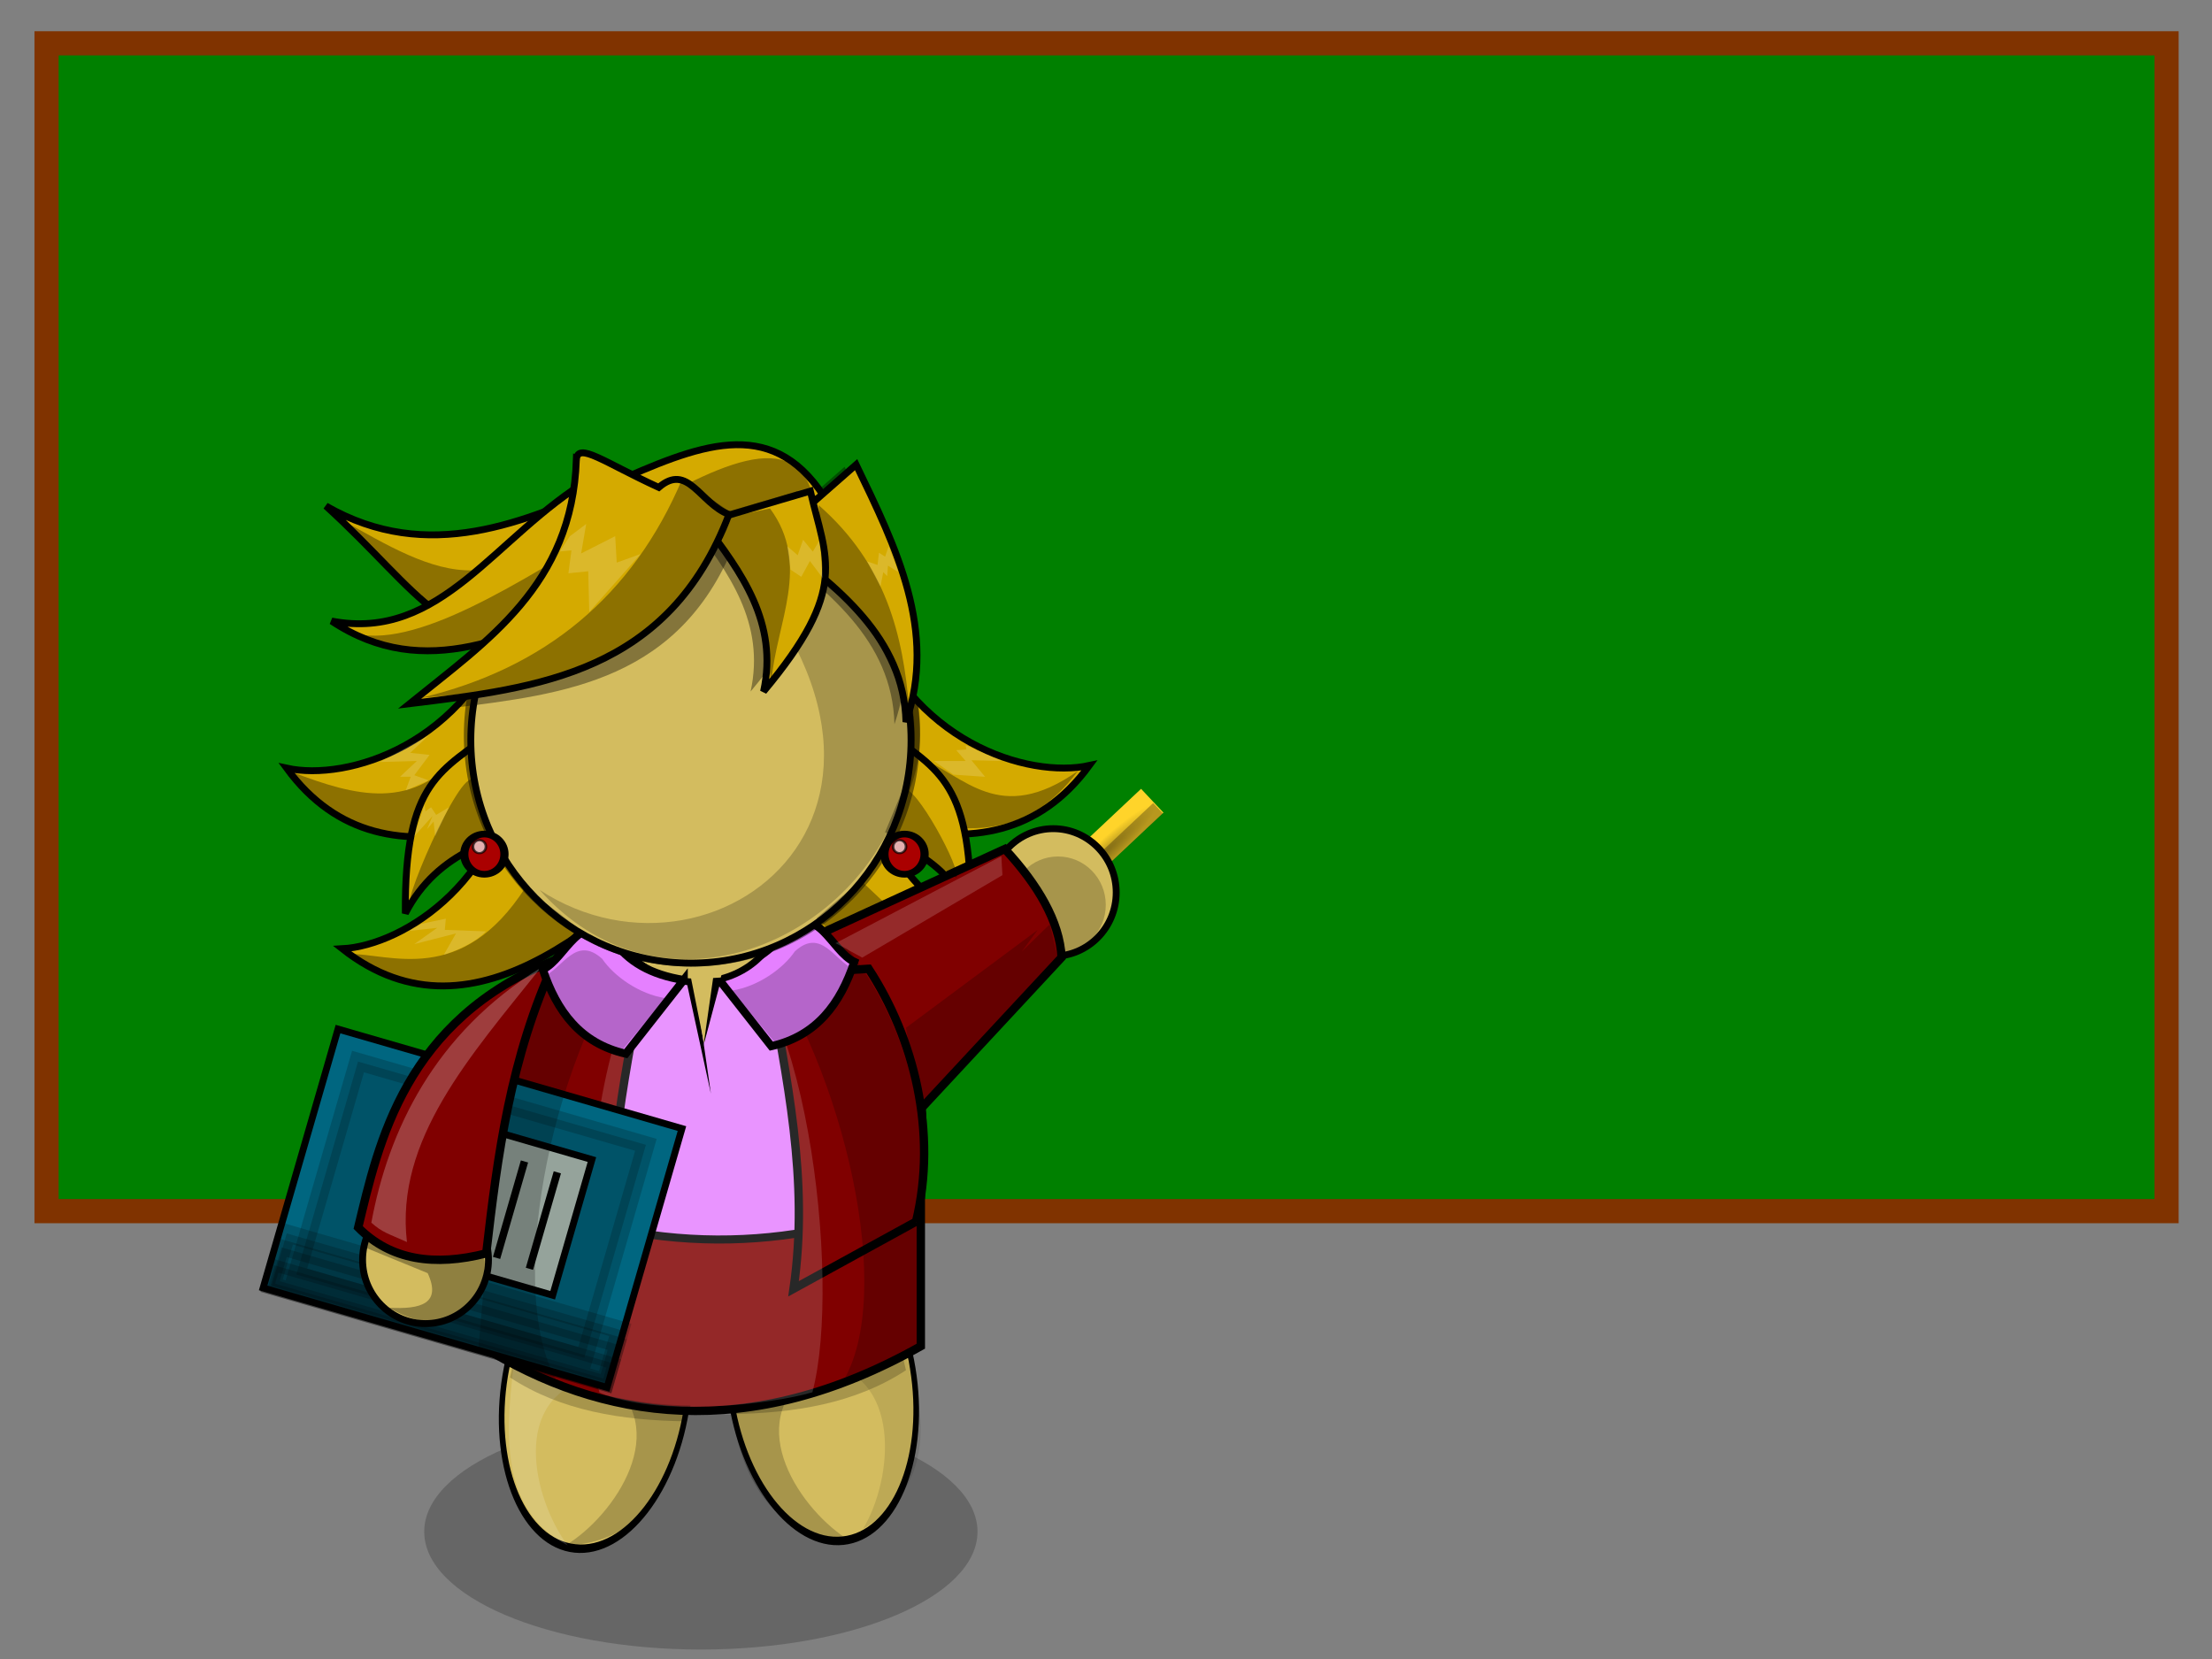 <?xml version="1.0" encoding="UTF-8" standalone="no"?>
<!-- Created with Inkscape (http://www.inkscape.org/) -->

<svg
   xmlns:dc="http://purl.org/dc/elements/1.1/"
   xmlns:cc="http://creativecommons.org/ns#"
   xmlns:rdf="http://www.w3.org/1999/02/22-rdf-syntax-ns#"
   xmlns:svg="http://www.w3.org/2000/svg"
   xmlns="http://www.w3.org/2000/svg"
   xmlns:xlink="http://www.w3.org/1999/xlink"
   xmlns:sodipodi="http://sodipodi.sourceforge.net/DTD/sodipodi-0.dtd"
   xmlns:inkscape="http://www.inkscape.org/namespaces/inkscape"
   width="640px"
   height="480px"
   id="svg4886"
   version="1.1"
   inkscape:version="0.47pre4 r22446"
   sodipodi:docname="profesora2_bn.svg">
  <rect width="100%" height="100%" fill="#808080" stroke="none"/>
  <defs
     id="defs4888">
    <inkscape:perspective
       sodipodi:type="inkscape:persp3d"
       inkscape:vp_x="0 : 240 : 1"
       inkscape:vp_y="0 : 1000 : 0"
       inkscape:vp_z="640 : 240 : 1"
       inkscape:persp3d-origin="320 : 160 : 1"
       id="perspective4894" />
    <inkscape:perspective
       id="perspective4904"
       inkscape:persp3d-origin="0.5 : 0.33333333 : 1"
       inkscape:vp_z="1 : 0.5 : 1"
       inkscape:vp_y="0 : 1000 : 0"
       inkscape:vp_x="0 : 0.5 : 1"
       sodipodi:type="inkscape:persp3d" />
    <inkscape:perspective
       id="perspective5913"
       inkscape:persp3d-origin="0.5 : 0.33333333 : 1"
       inkscape:vp_z="1 : 0.5 : 1"
       inkscape:vp_y="0 : 1000 : 0"
       inkscape:vp_x="0 : 0.5 : 1"
       sodipodi:type="inkscape:persp3d" />
    <radialGradient
       inkscape:collect="always"
       xlink:href="#linearGradient19768"
       id="radialGradient4603"
       gradientUnits="userSpaceOnUse"
       gradientTransform="matrix(1,0,0,6.111,0,-2349.51)"
       cx="-83.18"
       cy="459.687"
       fx="-83.18"
       fy="459.687"
       r="1.421" />
    <linearGradient
       inkscape:collect="always"
       id="linearGradient19768">
      <stop
         style="stop-color:#000000;stop-opacity:1;"
         offset="0"
         id="stop19770" />
      <stop
         style="stop-color:#000000;stop-opacity:0;"
         offset="1"
         id="stop19772" />
    </linearGradient>
  </defs>
  <sodipodi:namedview
     id="base"
     pagecolor="#ffffff"
     bordercolor="#666666"
     borderopacity="1.0"
     inkscape:pageopacity="0.0"
     inkscape:pageshadow="2"
     inkscape:zoom="0.38736264"
     inkscape:cx="287.12063"
     inkscape:cy="325.99316"
     inkscape:current-layer="layer1"
     inkscape:document-units="px"
     showgrid="false"
     inkscape:window-width="1022"
     inkscape:window-height="690"
     inkscape:window-x="0"
     inkscape:window-y="0"
     inkscape:window-maximized="0" />
  <g
     id="layer1"
     inkscape:label="Layer 1"
     inkscape:groupmode="layer">
    <g
       transform="matrix(2.331,0,0,2.331,8.321,-2753.421)"
       id="g4784">
      <rect
         ry="0"
         y="1186.594"
         x="2.208"
         height="144.955"
         width="263.143"
         id="rect10244-8"
         style="color:#000000;fill:#008000;fill-opacity:1;fill-rule:nonzero;stroke:#803300;stroke-width:3;stroke-linecap:butt;stroke-linejoin:miter;stroke-miterlimit:4;stroke-opacity:1;stroke-dasharray:none;stroke-dashoffset:0;marker:none;visibility:visible;display:inline;overflow:visible;enable-background:accumulate" />
      <g
         transform="matrix(0.685,0.729,-0.729,0.685,525.568,1032.847)"
         id="g19776">
        <g
           id="g19747">
          <rect
             y="450.894"
             x="-85.842"
             height="17.54"
             width="4.057"
             id="rect19721"
             style="color:#000000;fill:#ffd42a;fill-opacity:1;fill-rule:nonzero;stroke:none;stroke-width:1px;marker:none;visibility:visible;display:inline;overflow:visible;enable-background:accumulate" />
          <rect
             y="451.006"
             x="-84.6"
             height="17.362"
             width="2.841"
             id="rect19723"
             style="opacity:0.283;color:#000000;fill:url(#radialGradient4603);fill-opacity:1;fill-rule:nonzero;stroke:none;stroke-width:1px;marker:none;visibility:visible;display:inline;overflow:visible;enable-background:accumulate" />
          <rect
             y="451.006"
             x="-83.527"
             height="17.362"
             width="1.768"
             id="rect19723-9"
             style="opacity:0.283;color:#000000;fill:#000000;fill-opacity:1;fill-rule:nonzero;stroke:none;stroke-width:1px;marker:none;visibility:visible;display:inline;overflow:visible;enable-background:accumulate" />
        </g>
      </g>
      <g
         transform="translate(230.754,827.953)"
         id="g19626">
        <path
           transform="matrix(0.286,0,0,0.286,-184.845,362.104)"
           sodipodi:type="arc"
           style="color:#000000;fill:#d3bc5f;fill-opacity:1;fill-rule:nonzero;stroke:#000000;stroke-width:2.982px;stroke-linecap:butt;stroke-linejoin:miter;stroke-miterlimit:4;stroke-opacity:1;stroke-dasharray:none;stroke-dashoffset:0;marker:none;visibility:visible;display:inline;overflow:visible;enable-background:accumulate"
           id="path5403-8-9-1-0-74-3-3-8-6-5-8-1-7-78-5-8"
           sodipodi:cx="284.10715"
           sodipodi:cy="356.41592"
           sodipodi:rx="27.321428"
           sodipodi:ry="27.678572"
           d="m 311.429,356.416 c 0,15.286 -12.232,27.679 -27.321,27.679 -15.089,0 -27.321,-12.392 -27.321,-27.679 0,-15.286 12.232,-27.679 27.321,-27.679 15.089,0 27.321,12.392 27.321,27.679 z" />
        <path
           style="color:#000000;fill:#d4aa00;fill-opacity:1;fill-rule:nonzero;stroke:#000000;stroke-width:0.852px;stroke-linecap:butt;stroke-linejoin:miter;stroke-miterlimit:4;stroke-opacity:1;stroke-dasharray:none;stroke-dashoffset:0;marker:none;visibility:visible;display:inline;overflow:visible;enable-background:accumulate"
           d="m -153.637,452.991 c 13.518,13.13 30.97,30.831 47.624,17.704 -7.748,-0.422 -20.82,-8.791 -21.733,-25.705 l -25.891,8.001 z"
           id="path5557-5-3"
           sodipodi:nodetypes="cccc" />
        <path
           sodipodi:type="arc"
           style="color:#000000;fill:#666666;fill-opacity:1;fill-rule:nonzero;stroke:none;stroke-width:1;marker:none;visibility:visible;display:inline;overflow:visible;enable-background:accumulate"
           id="path7464-9-6-5-3"
           sodipodi:cx="-15.258327"
           sodipodi:cy="476.38022"
           sodipodi:rx="47.624474"
           sodipodi:ry="17.107821"
           d="m 32.366,476.38 c 0,9.448 -21.322,17.108 -47.624,17.108 -26.302,0 -47.624,-7.659 -47.624,-17.108 0,-9.448 21.322,-17.108 47.624,-17.108 26.302,0 47.624,7.659 47.624,17.108 z"
           transform="matrix(0.721,0,0,0.855,-136.33,136.078)" />
        <path
           sodipodi:type="arc"
           style="color:#000000;fill:#d3bc5f;fill-opacity:1;fill-rule:nonzero;stroke:#000000;stroke-width:0.47px;stroke-linecap:butt;stroke-linejoin:miter;stroke-miterlimit:4;stroke-opacity:1;stroke-dasharray:none;stroke-dashoffset:0;marker:none;visibility:visible;display:inline;overflow:visible;enable-background:accumulate"
           id="path6017-7-5-3-8-1"
           sodipodi:cx="266.68027"
           sodipodi:cy="450.3295"
           sodipodi:rx="7.8286824"
           sodipodi:ry="8.6494312"
           d="m 274.509,450.329 c 0,4.777 -3.505,8.649 -7.829,8.649 -4.324,0 -7.829,-3.872 -7.829,-8.649 0,-4.777 3.505,-8.649 7.829,-8.649 4.324,0 7.829,3.872 7.829,8.649 z"
           transform="matrix(-1.454,0.151,0.297,2.225,121.735,-516.994)" />
        <path
           sodipodi:type="arc"
           style="color:#000000;fill:#d3bc5f;fill-opacity:1;fill-rule:nonzero;stroke:#000000;stroke-width:0.47px;stroke-linecap:butt;stroke-linejoin:miter;stroke-miterlimit:4;stroke-opacity:1;stroke-dasharray:none;stroke-dashoffset:0;marker:none;visibility:visible;display:inline;overflow:visible;enable-background:accumulate"
           id="path6017-6-6-3-9"
           sodipodi:cx="266.68027"
           sodipodi:cy="450.3295"
           sodipodi:rx="7.8286824"
           sodipodi:ry="8.6494312"
           d="m 274.509,450.329 c 0,4.777 -3.505,8.649 -7.829,8.649 -4.324,0 -7.829,-3.872 -7.829,-8.649 0,-4.777 3.505,-8.649 7.829,-8.649 4.324,0 7.829,3.872 7.829,8.649 z"
           transform="matrix(1.454,0.151,-0.297,2.225,-414.391,-516.032)" />
        <path
           transform="translate(-431.251,136.508)"
           sodipodi:type="arc"
           style="color:#000000;fill:#e580ff;fill-opacity:1;fill-rule:nonzero;stroke:#000000;stroke-width:1px;stroke-linecap:butt;stroke-linejoin:miter;stroke-miterlimit:4;stroke-opacity:1;stroke-dasharray:none;stroke-dashoffset:0;marker:none;visibility:visible;display:inline;overflow:visible;enable-background:accumulate"
           id="path5403-1-1-6-8-1"
           sodipodi:cx="284.10715"
           sodipodi:cy="356.41592"
           sodipodi:rx="27.321428"
           sodipodi:ry="27.678572"
           d="m 311.429,356.416 c 0,15.286 -12.232,27.679 -27.321,27.679 -15.089,0 -27.321,-12.392 -27.321,-27.679 0,-15.286 12.232,-27.679 27.321,-27.679 15.089,0 27.321,12.392 27.321,27.679 z" />
        <path
           style="opacity:0.103;color:#000000;fill:#000000;fill-opacity:1;fill-rule:nonzero;stroke:none;stroke-width:1px;marker:none;visibility:visible;display:inline;overflow:visible;enable-background:accumulate"
           d="m -127.195,543.018 c 3.67,-6.06 5.128,-19.392 -5.57,-20.706 l 9.823,-3.211 c 3.564,7.726 5.453,18.362 -4.252,23.916 z"
           id="path6197-8-2-6-0-0"
           sodipodi:nodetypes="cccc" />
        <path
           style="opacity:0.21;color:#000000;fill:#000000;fill-opacity:1;fill-rule:nonzero;stroke:none;stroke-width:1px;marker:none;visibility:visible;display:inline;overflow:visible;enable-background:accumulate"
           d="m -128.785,544.534 c -6.089,-3.622 -13.645,-14.703 -4.821,-20.893 l -10.179,1.786 c 0.487,8.494 3.823,18.77 15,19.107 z"
           id="path6197-1-9-3-4-0"
           sodipodi:nodetypes="cccc" />
        <path
           style="opacity:0.21;color:#000000;fill:#000000;fill-opacity:1;fill-rule:nonzero;stroke:none;stroke-width:1px;marker:none;visibility:visible;display:inline;overflow:visible;enable-background:accumulate"
           d="m -164.15,545.093 c 6.089,-3.622 13.645,-14.703 4.821,-20.893 l 10.179,1.786 c -0.487,8.494 -3.823,18.77 -15,19.107 z"
           id="path6197-17-7-9-5"
           sodipodi:nodetypes="cccc" />
        <path
           style="opacity:0.145;color:#000000;fill:#ffffff;fill-opacity:1;fill-rule:nonzero;stroke:none;stroke-width:1px;marker:none;visibility:visible;display:inline;overflow:visible;enable-background:accumulate"
           d="m -163.863,545.083 c -4.248,-5.67 -7.338,-18.467 3.179,-20.826 l -9.764,-2.555 c -0.871,7.765 -2.535,18.655 6.585,23.382 z"
           id="path6197-8-5-3-6-3-5"
           sodipodi:nodetypes="cccc" />
        <path
           style="opacity:0.21;color:#000000;fill:#000000;fill-opacity:1;fill-rule:nonzero;stroke:none;stroke-width:1px;marker:none;visibility:visible;display:inline;overflow:visible;enable-background:accumulate"
           d="m -122.23,521.825 c -7.578,3.143 -14.951,4.95 -22.054,5 l 0.625,1.964 c 7.965,-0.108 15.479,-1.311 21.786,-5.446 l -0.357,-1.518 z"
           id="path6139-9-4-9-2-8"
           sodipodi:nodetypes="ccccc" />
        <path
           style="color:#000000;fill:#800000;fill-opacity:1;fill-rule:nonzero;stroke:#000000;stroke-width:1.039px;stroke-linecap:butt;stroke-linejoin:miter;stroke-miterlimit:4;stroke-opacity:1;stroke-dasharray:none;stroke-dashoffset:0;marker:none;visibility:visible;display:inline;overflow:visible;enable-background:accumulate"
           d="m -174.521,494.007 c 19.189,8.426 37.206,7.221 54.492,0 l 0,26.353 c -21.48,12.104 -39.616,9.221 -54.492,0 l 0,-26.353 z"
           id="rect5545-7-1-4-9"
           sodipodi:nodetypes="ccccc" />
        <path
           style="color:#000000;fill:#e580ff;fill-opacity:1;fill-rule:nonzero;stroke:none;stroke-width:1px;marker:none;visibility:visible;display:inline;overflow:visible;enable-background:accumulate"
           d="m -171.595,493.902 -0.64,6.648 c 15.38,6.949 31.666,9.885 51.765,1.192 -0.331,-2.337 -0.825,-7.379 -1.156,-9.466 l -49.968,1.626 z"
           id="path3059-1-4"
           sodipodi:nodetypes="ccccc" />
        <path
           style="fill:none;stroke:#000000;stroke-width:1px;stroke-linecap:butt;stroke-linejoin:miter;stroke-opacity:1"
           d="m -173.053,500.936 c 19.517,8.486 36.823,7.575 52.859,1.265"
           id="path10909"
           sodipodi:nodetypes="cc" />
        <path
           style="color:#000000;fill:#d4aa00;fill-opacity:1;fill-rule:nonzero;stroke:#000000;stroke-width:0.852px;stroke-linecap:butt;stroke-linejoin:miter;stroke-miterlimit:4;stroke-opacity:1;stroke-dasharray:none;stroke-dashoffset:0;marker:none;visibility:visible;display:inline;overflow:visible;enable-background:accumulate"
           d="m -149.732,443.956 c 16.537,9.037 38.087,21.426 50.624,4.323 -7.579,1.665 -22.413,-2.903 -27.816,-18.957 l -22.808,14.633 z"
           id="path5557-4-7-9"
           sodipodi:nodetypes="cccc" />
        <path
           style="opacity:0.339;color:#000000;fill:#000000;fill-opacity:1;fill-rule:nonzero;stroke:none;stroke-width:1px;marker:none;visibility:visible;display:inline;overflow:visible;enable-background:accumulate"
           d="m -100.536,448.969 c -9.797,6.848 -13.993,0.627 -19.821,-1.786 l -2.5,7.5 c 7.951,2.012 15.776,3.05 22.321,-5.714 z"
           id="path19232"
           sodipodi:nodetypes="cccc" />
        <path
           style="color:#000000;fill:#d4aa00;fill-opacity:1;fill-rule:nonzero;stroke:#000000;stroke-width:0.852px;stroke-linecap:butt;stroke-linejoin:miter;stroke-miterlimit:4;stroke-opacity:1;stroke-dasharray:none;stroke-dashoffset:0;marker:none;visibility:visible;display:inline;overflow:visible;enable-background:accumulate"
           d="m -132.926,454.875 7.739,-11.455 c 6.887,5.304 11.452,6.217 11.343,22.888 -3.984,-7.735 -11.48,-9.671 -19.083,-11.433 z"
           id="path5378-7-4-3"
           sodipodi:nodetypes="cccc" />
        <path
           transform="matrix(0.217,0,0,0.217,-164.651,388.238)"
           sodipodi:type="arc"
           style="opacity:0.21;color:#000000;fill:#000000;fill-opacity:1;fill-rule:nonzero;stroke:none;stroke-width:4.608px;marker:none;visibility:visible;display:inline;overflow:visible;enable-background:accumulate"
           id="path5403-8-9-1-0-74-3-3-8-6-5-8-1-7-78-5-8-0"
           sodipodi:cx="284.10715"
           sodipodi:cy="356.41592"
           sodipodi:rx="27.321428"
           sodipodi:ry="27.678572"
           d="m 311.429,356.416 c 0,15.286 -12.232,27.679 -27.321,27.679 -15.089,0 -27.321,-12.392 -27.321,-27.679 0,-15.286 12.232,-27.679 27.321,-27.679 15.089,0 27.321,12.392 27.321,27.679 z" />
        <path
           style="color:#000000;fill:#800000;fill-opacity:1;fill-rule:nonzero;stroke:#000000;stroke-width:1.039px;stroke-linecap:butt;stroke-linejoin:miter;stroke-miterlimit:4;stroke-opacity:1;stroke-dasharray:none;stroke-dashoffset:0;marker:none;visibility:visible;display:inline;overflow:visible;enable-background:accumulate"
           d="m -121.976,492.99 19.42,-20.887 c -0.242,-4.462 -2.923,-8.997 -7.046,-13.458 l -24.749,11.364"
           id="path10198"
           sodipodi:nodetypes="cccc" />
        <path
           style="color:#000000;fill:#800000;fill-opacity:1;fill-rule:nonzero;stroke:#000000;stroke-width:1.039px;stroke-linecap:butt;stroke-linejoin:miter;stroke-miterlimit:4;stroke-opacity:1;stroke-dasharray:none;stroke-dashoffset:0;marker:none;visibility:visible;display:inline;overflow:visible;enable-background:accumulate"
           d="m -120.623,504.898 -15.203,8.337 c 1.974,-13.571 -0.9,-26.172 -3.106,-38.907 l 12.424,-0.817 c 5.629,8.602 8.571,20.302 5.885,31.387 z"
           id="path9147-3"
           sodipodi:nodetypes="ccccc" />
        <path
           style="opacity:0.21;fill:#000000;stroke:none"
           d="m -140.337,470.962 c 10.777,15.141 17.281,42.998 10.57,53.905 l 10.046,-4.97 -0.679,-13.196 c 1.88,-9.284 0.42,-24.377 -8.75,-35.714 l -5.231,-2.409 -5.956,2.385 z"
           id="path5951-4-9-9-3-6"
           sodipodi:nodetypes="ccccccc" />
        <path
           style="color:#000000;fill:#800000;fill-opacity:1;fill-rule:nonzero;stroke:#000000;stroke-width:1.039px;stroke-linecap:butt;stroke-linejoin:miter;stroke-miterlimit:4;stroke-opacity:1;stroke-dasharray:none;stroke-dashoffset:0;marker:none;visibility:visible;display:inline;overflow:visible;enable-background:accumulate"
           d="m -172.996,505.797 15.203,8.337 c -1.974,-13.571 0.9,-26.172 3.106,-38.907 l -12.424,-0.817 c -2.932,10.462 -7.06,20.925 -5.885,31.387 z"
           id="path9147"
           sodipodi:nodetypes="ccccc" />
        <path
           style="opacity:0.159;color:#000000;fill:#ffffff;fill-opacity:1;fill-rule:nonzero;stroke:none;stroke-width:1px;marker:none;visibility:visible;display:inline;overflow:visible;enable-background:accumulate"
           d="m -133.491,526.079 c -4.722,1.426 -19.104,3.212 -26.421,0.039 -3.787,-13.21 -1.009,-60.155 13.798,-56.372 11.651,2.977 16.389,42.368 12.623,56.333 l 0,-2.1e-4 z"
           id="path5975-5-7-6-8"
           sodipodi:nodetypes="ccscc" />
        <g
           id="g26156"
           transform="matrix(-0.961,-0.278,-0.278,0.961,570.928,-266.497)">
          <rect
             y="929.79"
             x="480.878"
             height="33.432"
             width="44.424"
             id="rect25920"
             style="color:#000000;fill:#006680;fill-opacity:1;fill-rule:nonzero;stroke:#000000;stroke-width:0.852px;stroke-linecap:butt;stroke-linejoin:miter;stroke-miterlimit:4;stroke-opacity:1;stroke-dasharray:none;stroke-dashoffset:0;marker:none;visibility:visible;display:inline;overflow:visible;enable-background:accumulate" />
          <rect
             transform="matrix(0,1,-1,0,0,0)"
             y="-503.288"
             x="936.587"
             height="12.749"
             width="17.526"
             id="rect25956-0"
             style="color:#000000;fill:#b7c8be;fill-opacity:1;fill-rule:nonzero;stroke:#000000;stroke-width:0.852px;stroke-linecap:butt;stroke-linejoin:miter;stroke-miterlimit:4;stroke-opacity:1;stroke-dasharray:none;stroke-dashoffset:0;marker:none;visibility:visible;display:inline;overflow:visible;enable-background:accumulate" />
          <rect
             y="955.911"
             x="481.284"
             height="6.753"
             width="43.082"
             id="rect26009"
             style="opacity:0.185;color:#000000;fill:#000000;fill-opacity:1;fill-rule:nonzero;stroke:#000000;stroke-width:2.226;stroke-linecap:butt;stroke-linejoin:miter;stroke-miterlimit:4;stroke-opacity:1;stroke-dasharray:none;stroke-dashoffset:0;marker:none;visibility:visible;display:inline;overflow:visible;enable-background:accumulate" />
          <rect
             y="957.761"
             x="481.134"
             height="5.048"
             width="43.381"
             id="rect26009-8"
             style="opacity:0.193;color:#000000;fill:#000000;fill-opacity:1;fill-rule:nonzero;stroke:#000000;stroke-width:1.931;stroke-linecap:butt;stroke-linejoin:miter;stroke-miterlimit:4;stroke-opacity:1;stroke-dasharray:none;stroke-dashoffset:0;marker:none;visibility:visible;display:inline;overflow:visible;enable-background:accumulate" />
          <rect
             y="960.143"
             x="480.9"
             height="2.893"
             width="43.85"
             id="rect26009-0"
             style="opacity:0.197;color:#000000;fill:#000000;fill-opacity:1;fill-rule:nonzero;stroke:#000000;stroke-width:1.47;stroke-linecap:butt;stroke-linejoin:miter;stroke-miterlimit:4;stroke-opacity:1;stroke-dasharray:none;stroke-dashoffset:0;marker:none;visibility:visible;display:inline;overflow:visible;enable-background:accumulate" />
          <rect
             transform="translate(0,308.268)"
             y="631.461"
             x="494.181"
             height="11.607"
             width="0.082"
             id="rect26130"
             style="color:#000000;fill:#2ad4ff;fill-opacity:1;fill-rule:nonzero;stroke:#000000;stroke-width:0.852px;stroke-linecap:butt;stroke-linejoin:miter;stroke-miterlimit:4;stroke-opacity:1;stroke-dasharray:none;stroke-dashoffset:0;marker:none;visibility:visible;display:inline;overflow:visible;enable-background:accumulate" />
          <rect
             y="939.565"
             x="498.472"
             height="11.607"
             width="0.082"
             id="rect26130-3"
             style="color:#000000;fill:#2ad4ff;fill-opacity:1;fill-rule:nonzero;stroke:#000000;stroke-width:0.852px;stroke-linecap:butt;stroke-linejoin:miter;stroke-miterlimit:4;stroke-opacity:1;stroke-dasharray:none;stroke-dashoffset:0;marker:none;visibility:visible;display:inline;overflow:visible;enable-background:accumulate" />
          <rect
             y="932.971"
             x="484.614"
             height="27.51"
             width="37.184"
             id="rect26042"
             style="opacity:0.185;color:#000000;fill:#000000;fill-opacity:1;fill-rule:nonzero;stroke:#000000;stroke-width:2.158;stroke-linecap:butt;stroke-linejoin:miter;stroke-miterlimit:4;stroke-opacity:1;stroke-dasharray:none;stroke-dashoffset:0;marker:none;visibility:visible;display:inline;overflow:visible;enable-background:accumulate" />
        </g>
        <path
           style="opacity:0.21;color:#000000;fill:#000000;fill-opacity:1;fill-rule:nonzero;stroke:none;stroke-width:1px;marker:none;visibility:visible;display:inline;overflow:visible;enable-background:accumulate"
           d="m -170.668,522.718 c 7.578,3.143 14.951,4.95 22.054,5 l -0.625,1.964 c -7.965,-0.108 -15.479,-1.311 -21.786,-5.446 l 0.357,-1.518 z"
           id="path6139-0-8-50-3"
           sodipodi:nodetypes="ccccc" />
        <g
           id="g4037-4-8"
           transform="translate(-497.756,-432.077)">
          <g
             transform="translate(0,0.758)"
             id="g3084-6-3">
            <path
               transform="matrix(0.286,0,0,0.286,234.996,839.023)"
               sodipodi:type="arc"
               style="color:#000000;fill:#d3bc5f;fill-opacity:1;fill-rule:nonzero;stroke:#000000;stroke-width:2.982px;stroke-linecap:butt;stroke-linejoin:miter;stroke-miterlimit:4;stroke-opacity:1;stroke-dasharray:none;stroke-dashoffset:0;marker:none;visibility:visible;display:inline;overflow:visible;enable-background:accumulate"
               id="path5403-8-7-2-9-6"
               sodipodi:cx="284.10715"
               sodipodi:cy="356.41592"
               sodipodi:rx="27.321428"
               sodipodi:ry="27.678572"
               d="m 311.429,356.416 c 0,15.286 -12.232,27.679 -27.321,27.679 -15.089,0 -27.321,-12.392 -27.321,-27.679 0,-15.286 12.232,-27.679 27.321,-27.679 15.089,0 27.321,12.392 27.321,27.679 z" />
            <path
               style="color:#000000;fill:#800000;fill-opacity:1;fill-rule:nonzero;stroke:#000000;stroke-width:1.039px;stroke-linecap:butt;stroke-linejoin:miter;stroke-miterlimit:4;stroke-opacity:1;stroke-dasharray:none;stroke-dashoffset:0;marker:none;visibility:visible;display:inline;overflow:visible;enable-background:accumulate"
               d="m 332.356,903.731 c -18.707,7.428 -21.936,22.738 -24.464,33.214 4.046,4.074 9.467,4.851 15.893,3.214 1.404,-12.143 2.969,-24.286 8.571,-36.429 z"
               id="path5614-3-8-4-7"
               sodipodi:nodetypes="cccc" />
            <path
               style="opacity:0.24;color:#000000;fill:#ffffff;fill-opacity:1;fill-rule:nonzero;stroke:none;stroke-width:1px;marker:none;visibility:visible;display:inline;overflow:visible;enable-background:accumulate"
               d="m 330.551,904.707 c -8.817,11.043 -18.089,21.355 -16.607,34.044 -2.361,-1.068 -3.039,-1.174 -4.421,-2.404 2.108,-11.396 7.788,-23.485 21.028,-31.64 z"
               id="path6260-6-1-22-8"
               sodipodi:nodetypes="cccc" />
            <path
               style="opacity:0.322;color:#000000;fill:#000000;fill-opacity:1;fill-rule:nonzero;stroke:none;stroke-width:1px;marker:none;visibility:visible;display:inline;overflow:visible;enable-background:accumulate"
               d="m 308.817,939.454 7.702,3.157 c 1.744,3.791 -0.856,4.516 -4.798,4.293 5.602,3.283 8.764,1.413 11.364,-1.641 0.2,-2.095 1.31,-5.31 -0.505,-4.924 -4.714,1.919 -9.428,-0.71 -14.142,-2.273 l 0.379,1.389 z"
               id="path6893-1-9-6-7"
               sodipodi:nodetypes="ccccccc" />
          </g>
        </g>
        <g
           transform="matrix(-1,0,0,1,283.668,-421.628)"
           id="g11105-8">
          <path
             sodipodi:nodetypes="ccccc"
             transform="translate(0,308.268)"
             id="path11030-9"
             d="m 429.445,587.323 -7.193,9.155 c -5.641,-1.279 -8.567,-5.274 -10.299,-10.462 2.869,-1.336 4.601,-7.601 8.664,-3.76 1.823,2.809 4.825,4.438 8.828,5.068 z"
             style="color:#000000;fill:#e580ff;fill-opacity:1;fill-rule:nonzero;stroke:#000000;stroke-width:1px;stroke-linecap:butt;stroke-linejoin:miter;stroke-miterlimit:4;stroke-opacity:1;stroke-dasharray:none;stroke-dashoffset:0;marker:none;visibility:visible;display:inline;overflow:visible;enable-background:accumulate" />
          <path
             sodipodi:nodetypes="ccccc"
             id="path11030-0-9"
             d="m 427.144,897.844 -5.28,6.374 c -4.526,-0.982 -8.345,-5.111 -9.734,-9.095 2.302,-1.026 3.936,-5.1 7.197,-2.151 1.462,2.157 4.607,4.388 7.818,4.872 z"
             style="opacity:0.21;color:#000000;fill:#000000;fill-opacity:1;fill-rule:nonzero;stroke:none;stroke-width:0.785px;marker:none;visibility:visible;display:inline;overflow:visible;enable-background:accumulate" />
        </g>
        <path
           style="opacity:0.21;fill:#000000;stroke:none"
           d="m -155.497,470.54 c -10.777,15.141 -16.183,43.647 -9.472,54.554 l -9.968,-4.475 1.145,-13.205 c 1.779,-12.392 3.704,-24.722 8.75,-35.714 l 4.273,-2.801 5.273,1.641 z"
           id="path5951-5-5-9-5"
           sodipodi:nodetypes="ccccccc" />
        <path
           sodipodi:type="arc"
           style="color:#000000;fill:#d3bc5f;fill-opacity:1;fill-rule:nonzero;stroke:#000000;stroke-width:0.852px;stroke-linecap:butt;stroke-linejoin:miter;stroke-miterlimit:4;stroke-opacity:1;stroke-dasharray:none;stroke-dashoffset:0;marker:none;visibility:visible;display:inline;overflow:visible;enable-background:accumulate"
           id="path10956"
           sodipodi:cx="430.06519"
           sodipodi:cy="583.36188"
           sodipodi:rx="10.230014"
           sodipodi:ry="8.4961138"
           d="m 440.295,583.362 c 0,4.692 -4.58,8.496 -10.23,8.496 -5.65,0 -10.23,-3.804 -10.23,-8.496 0,-4.692 4.58,-8.496 10.23,-8.496 5.65,0 10.23,3.804 10.23,8.496 z"
           transform="translate(-577.976,-116.699)" />
        <path
           style="color:#000000;fill:#d3bc5f;fill-opacity:1;fill-rule:nonzero;stroke:none;stroke-width:0.852px;marker:none;visibility:visible;display:inline;overflow:visible;enable-background:accumulate"
           d="m -163.648,444.207 5.303,-13.132 -0.631,13.637 -4.672,-0.505 z"
           id="path4642-8-5" />
        <path
           style="opacity:0.322;color:#000000;fill:#000000;fill-opacity:1;fill-rule:nonzero;stroke:none;stroke-width:1px;marker:none;visibility:visible;display:inline;overflow:visible;enable-background:accumulate"
           d="m -148.47,416.045 c 37.724,34.619 4.446,61.94 -18.214,47.143 18.213,16.958 36.997,7.493 44.077,-9.095 9.729,-18.626 -11.021,-39.628 -25.862,-38.048 z"
           id="path4675-0-1"
           sodipodi:nodetypes="cccc" />
        <path
           style="opacity:0.137;color:#000000;fill:#ffffff;fill-opacity:1;fill-rule:nonzero;stroke:none;stroke-width:0.721px;marker:none;visibility:visible;display:inline;overflow:visible;enable-background:accumulate"
           d="m -172.923,462.664 -4.393,11.848 -1.368,-0.743 5.326,-12.877 0.435,1.772 z"
           id="path9696-5-3" />
        <path
           style="color:#000000;fill:#d4aa00;fill-opacity:1;fill-rule:nonzero;stroke:#000000;stroke-width:0.852px;stroke-linecap:butt;stroke-linejoin:miter;stroke-miterlimit:4;stroke-opacity:1;stroke-dasharray:none;stroke-dashoffset:0;marker:none;visibility:visible;display:inline;overflow:visible;enable-background:accumulate"
           d="m -144.221,453.321 c -13.518,13.13 -30.97,30.831 -47.624,17.704 7.748,-0.422 20.82,-8.791 21.733,-25.705 l 25.891,8.001 z"
           id="path5557-3"
           sodipodi:nodetypes="cccc" />
        <g
           id="g11105"
           transform="translate(-578.901,-420.69)">
          <path
             sodipodi:nodetypes="ccccc"
             transform="translate(0,308.268)"
             id="path11030"
             d="m 429.445,587.323 -7.193,9.155 c -5.641,-1.279 -8.567,-5.274 -10.299,-10.462 2.869,-1.336 4.601,-7.601 8.664,-3.76 1.823,2.809 4.825,4.438 8.828,5.068 z"
             style="color:#000000;fill:#e580ff;fill-opacity:1;fill-rule:nonzero;stroke:#000000;stroke-width:1px;stroke-linecap:butt;stroke-linejoin:miter;stroke-miterlimit:4;stroke-opacity:1;stroke-dasharray:none;stroke-dashoffset:0;marker:none;visibility:visible;display:inline;overflow:visible;enable-background:accumulate" />
          <path
             sodipodi:nodetypes="ccccc"
             id="path11030-0"
             d="m 427.144,897.844 -5.28,6.374 c -4.526,-0.982 -8.345,-5.111 -9.734,-9.095 2.302,-1.026 3.936,-5.1 7.197,-2.151 1.462,2.157 4.607,4.388 7.818,4.872 z"
             style="opacity:0.21;color:#000000;fill:#000000;fill-opacity:1;fill-rule:nonzero;stroke:none;stroke-width:0.785px;marker:none;visibility:visible;display:inline;overflow:visible;enable-background:accumulate" />
        </g>
        <g
           transform="matrix(0.25,-0.014,0.015,0.254,-200.476,441.046)"
           id="g9876">
          <path
             sodipodi:nodetypes="cccc"
             transform="translate(0,-160)"
             id="path10568"
             d="m 196.521,303.429 9.035,56.794 -4.84,-56.149 -4.195,-0.645 z"
             style="fill:#000000;stroke:none" />
          <path
             transform="translate(0,-160)"
             id="path10592"
             d="m 198.78,301.17 4.84,34.206 11.617,-35.819 -16.457,1.613 z"
             style="color:#000000;fill:#d3bc5f;fill-opacity:1;fill-rule:nonzero;stroke:none;stroke-width:3.407px;marker:none;visibility:visible;display:inline;overflow:visible;enable-background:accumulate" />
          <path
             sodipodi:nodetypes="cccc"
             id="path10568-8"
             d="m 214.279,143.882 -10.99,32.655 6.745,-32.622 4.245,-0.032 z"
             style="fill:#000000;stroke:none" />
        </g>
        <path
           style="color:#000000;fill:#d4aa00;fill-opacity:1;fill-rule:nonzero;stroke:#000000;stroke-width:0.852px;stroke-linecap:butt;stroke-linejoin:miter;stroke-miterlimit:4;stroke-opacity:1;stroke-dasharray:none;stroke-dashoffset:0;marker:none;visibility:visible;display:inline;overflow:visible;enable-background:accumulate"
           d="m -148.125,444.286 c -16.537,9.037 -38.087,21.426 -50.624,4.323 7.579,1.665 22.413,-2.903 27.816,-18.957 l 22.808,14.633 z"
           id="path5557-4-4"
           sodipodi:nodetypes="cccc" />
        <path
           style="opacity:0.339;color:#000000;fill:#000000;fill-opacity:1;fill-rule:nonzero;stroke:none;stroke-width:1px;marker:none;visibility:visible;display:inline;overflow:visible;enable-background:accumulate"
           d="m -176.696,446.112 c -6.174,8.132 -13.674,5.88 -21.25,3.036 7.267,9.928 15.677,8.195 24.107,6.25 l -2.857,-9.286 z"
           id="path19222"
           sodipodi:nodetypes="cccc" />
        <path
           style="color:#000000;fill:#d4aa00;fill-opacity:1;fill-rule:nonzero;stroke:#000000;stroke-width:0.852px;stroke-linecap:butt;stroke-linejoin:miter;stroke-miterlimit:4;stroke-opacity:1;stroke-dasharray:none;stroke-dashoffset:0;marker:none;visibility:visible;display:inline;overflow:visible;enable-background:accumulate"
           d="m -164.931,455.205 -7.739,-11.455 c -6.887,5.304 -11.452,6.217 -11.343,22.888 3.984,-7.735 11.48,-9.671 19.083,-11.433 z"
           id="path5378-7-6"
           sodipodi:nodetypes="cccc" />
        <path
           sodipodi:type="arc"
           style="opacity:0.451;color:#000000;fill:#000000;fill-opacity:1;fill-rule:nonzero;stroke:none;stroke-width:0.852px;marker:none;visibility:visible;display:inline;overflow:visible;enable-background:accumulate"
           id="path5403-5-2-3-2-8-5-6-9-3-4-6-6-0-1-4"
           sodipodi:cx="284.10715"
           sodipodi:cy="356.41592"
           sodipodi:rx="27.321428"
           sodipodi:ry="27.678572"
           d="m 311.429,356.416 c 0,15.286 -12.232,27.679 -27.321,27.679 -15.089,0 -27.321,-12.392 -27.321,-27.679 0,-15.286 12.232,-27.679 27.321,-27.679 15.089,0 27.321,12.392 27.321,27.679 z"
           transform="matrix(1.036,0,0,1.036,-442.78,75.318)" />
        <path
           style="opacity:0.339;color:#000000;fill:#000000;fill-opacity:1;fill-rule:nonzero;stroke:none;stroke-width:1px;marker:none;visibility:visible;display:inline;overflow:visible;enable-background:accumulate"
           d="m -175.357,450.755 c -0.686,-4.628 -8.962,14.286 -8.036,14.643 0.558,0.215 2.994,-3.669 5.35,-5.693 2.721,-2.337 5.364,-2.879 5.364,-2.879 l -2.679,-6.071 z"
           id="path19212"
           sodipodi:nodetypes="csscc" />
        <path
           sodipodi:type="arc"
           style="color:#000000;fill:#d3bc5f;fill-opacity:1;fill-rule:nonzero;stroke:#000000;stroke-width:0.852px;stroke-linecap:butt;stroke-linejoin:miter;stroke-miterlimit:4;stroke-opacity:1;stroke-dasharray:none;stroke-dashoffset:0;marker:none;visibility:visible;display:inline;overflow:visible;enable-background:accumulate"
           id="path5403-5-2-3-2-8-5-6-9-3-4-6-6-0-1"
           sodipodi:cx="284.10715"
           sodipodi:cy="356.41592"
           sodipodi:rx="27.321428"
           sodipodi:ry="27.678572"
           d="m 311.429,356.416 c 0,15.286 -12.232,27.679 -27.321,27.679 -15.089,0 -27.321,-12.392 -27.321,-27.679 0,-15.286 12.232,-27.679 27.321,-27.679 15.089,0 27.321,12.392 27.321,27.679 z"
           transform="translate(-432.671,88.714)" />
        <path
           style="opacity:0.21;color:#000000;fill:#000000;fill-opacity:1;fill-rule:nonzero;stroke:none;stroke-width:0.852px;marker:none;visibility:visible;display:inline;overflow:visible;enable-background:accumulate"
           d="m -149.134,416.582 c 37.724,34.619 4.446,61.94 -18.214,47.143 14.403,16.16 36.997,7.493 44.077,-9.094 9.729,-18.626 -11.021,-39.628 -25.862,-38.048 z"
           id="path4675-4-4-9-6-6-0-8-7-1-1-9-2"
           sodipodi:nodetypes="cccc" />
        <path
           style="opacity:0.339;color:#000000;fill:#000000;fill-opacity:1;fill-rule:nonzero;stroke:none;stroke-width:1px;marker:none;visibility:visible;display:inline;overflow:visible;enable-background:accumulate"
           d="m -122.232,451.201 c 1.49,-0.737 7.337,10.155 6.607,10.982 l -8.839,-5.625 2.232,-5.357 z"
           id="path19242"
           sodipodi:nodetypes="cccc" />
        <path
           style="opacity:0.167;color:#000000;fill:#ffffff;fill-opacity:1;fill-rule:nonzero;stroke:none;stroke-width:1px;marker:none;visibility:visible;display:inline;overflow:visible;enable-background:accumulate"
           d="m -109.897,461.891 -17.403,10.236 -3.306,-1.792 20.572,-10.789 0.137,2.345 z"
           id="path10221"
           sodipodi:nodetypes="ccccc" />
        <path
           style="opacity:0.378;color:#000000;fill:#000000;fill-opacity:1;fill-rule:nonzero;stroke:none;stroke-width:0.852px;marker:none;visibility:visible;display:inline;overflow:visible;enable-background:accumulate"
           d="m -139.842,420.298 10.354,-9.091 c 4.984,10.324 10.067,20.637 6.187,31.946 -0.262,-10.463 -8.39,-16.665 -16.541,-22.855 z"
           id="path5388-1"
           sodipodi:nodetypes="cccc" />
        <path
           style="color:#000000;fill:#d4aa00;fill-opacity:1;fill-rule:nonzero;stroke:#000000;stroke-width:0.852px;stroke-linecap:butt;stroke-linejoin:miter;stroke-miterlimit:4;stroke-opacity:1;stroke-dasharray:none;stroke-dashoffset:0;marker:none;visibility:visible;display:inline;overflow:visible;enable-background:accumulate"
           d="m -132.091,414.818 c -13.336,-20.312 -36.351,15.884 -61.786,1.25 11.845,10.758 15.655,19.636 27.5,13.929 l 34.286,-15.179 z"
           id="path5788-1"
           sodipodi:nodetypes="cccc" />
        <path
           style="color:#000000;fill:#d4aa00;fill-opacity:1;fill-rule:nonzero;stroke:#000000;stroke-width:0.852px;stroke-linecap:butt;stroke-linejoin:miter;stroke-miterlimit:4;stroke-opacity:1;stroke-dasharray:none;stroke-dashoffset:0;marker:none;visibility:visible;display:inline;overflow:visible;enable-background:accumulate"
           d="m -138.413,420.03 10.354,-9.091 c 4.984,10.324 10.067,20.637 6.187,31.946 -0.262,-10.463 -8.39,-16.665 -16.541,-22.855 z"
           id="path5388-5"
           sodipodi:nodetypes="cccc" />
        <path
           style="color:#000000;fill:#d4aa00;fill-opacity:1;fill-rule:nonzero;stroke:#000000;stroke-width:0.852px;stroke-linecap:butt;stroke-linejoin:miter;stroke-miterlimit:4;stroke-opacity:1;stroke-dasharray:none;stroke-dashoffset:0;marker:none;visibility:visible;display:inline;overflow:visible;enable-background:accumulate"
           d="m -161.02,412.675 c -11.939,7.14 -18.512,20.269 -32.143,17.679 11.694,7.756 22.872,1.589 34.107,-3.036 l -1.964,-14.643 z"
           id="path5407-6"
           sodipodi:nodetypes="cccc" />
        <path
           style="opacity:0.339;color:#000000;fill:#000000;fill-opacity:1;fill-rule:nonzero;stroke:none;stroke-width:1px;marker:none;visibility:visible;display:inline;overflow:visible;enable-background:accumulate"
           d="m -133.75,413.791 c -6.029,-15.824 -44.23,25.398 -58.571,17.321 5.017,2.564 10.65,4.02 18.036,2.321 4.859,-3.916 39.008,-13.823 40.536,-19.643 z"
           id="path19182"
           sodipodi:nodetypes="cccc" />
        <path
           style="opacity:0.378;color:#000000;fill:#000000;fill-opacity:1;fill-rule:nonzero;stroke:none;stroke-width:0.852px;marker:none;visibility:visible;display:inline;overflow:visible;enable-background:accumulate"
           d="m -148.606,418.136 13.258,-3.914 c 1.939,8.473 4.881,12.082 -5.808,24.875 1.847,-8.502 -2.705,-14.765 -7.45,-20.961 z"
           id="path5378-3"
           sodipodi:nodetypes="cccc" />
        <path
           style="opacity:0.378;color:#000000;fill:#000000;fill-opacity:1;fill-rule:nonzero;stroke:none;stroke-width:0.852px;marker:none;visibility:visible;display:inline;overflow:visible;enable-background:accumulate"
           d="m -159.92,413.934 c -0.458,14.01 -9.983,20.248 -18.619,27.248 14.421,-1.767 28.904,-3.406 35.649,-21.117 -3.255,-1.254 -4.582,-5.821 -7.837,-3.023 -6.115,-2.806 -9.019,-5.095 -9.193,-3.108 z"
           id="path5355-6"
           sodipodi:nodetypes="ccccc" />
        <path
           style="color:#000000;fill:#d4aa00;fill-opacity:1;fill-rule:nonzero;stroke:#000000;stroke-width:0.852px;stroke-linecap:butt;stroke-linejoin:miter;stroke-miterlimit:4;stroke-opacity:1;stroke-dasharray:none;stroke-dashoffset:0;marker:none;visibility:visible;display:inline;overflow:visible;enable-background:accumulate"
           d="m -146.999,418.136 13.258,-3.914 c 1.939,8.473 4.881,12.082 -5.808,24.875 1.847,-8.502 -2.705,-14.765 -7.45,-20.961 z"
           id="path5378-1"
           sodipodi:nodetypes="cccc" />
        <path
           style="color:#000000;fill:#d4aa00;fill-opacity:1;fill-rule:nonzero;stroke:#000000;stroke-width:0.852px;stroke-linecap:butt;stroke-linejoin:miter;stroke-miterlimit:4;stroke-opacity:1;stroke-dasharray:none;stroke-dashoffset:0;marker:none;visibility:visible;display:inline;overflow:visible;enable-background:accumulate"
           d="m -162.783,410.307 c -0.509,15.582 -11.103,22.519 -20.708,30.305 16.04,-1.965 32.148,-3.788 39.649,-23.486 -3.62,-1.395 -5.097,-6.474 -8.716,-3.362 -6.801,-3.121 -10.03,-5.667 -10.224,-3.456 z"
           id="path5355-7"
           sodipodi:nodetypes="ccccc" />
        <path
           style="opacity:0.339;fill:#000000;stroke:none"
           d="m -143.929,416.648 -5.714,-3.929 c -6.183,14.605 -17.091,23.49 -32.321,27.143 19.033,-1.351 34.185,-7.155 38.036,-23.214 z"
           id="path11454"
           sodipodi:nodetypes="cccc" />
        <g
           transform="translate(-528.715,-420.772)"
           id="g11444-5">
          <path
             transform="matrix(1.017,0,0,0.825,-7.308,407.858)"
             d="m 409.502,572.365 c 0,1.67 -1.098,3.024 -2.452,3.024 -1.354,0 -2.452,-1.354 -2.452,-3.024 0,-1.67 1.098,-3.024 2.452,-3.024 1.354,0 2.452,1.354 2.452,3.024 z"
             sodipodi:ry="3.0242639"
             sodipodi:rx="2.452106"
             sodipodi:cy="572.36536"
             sodipodi:cx="407.04959"
             id="path11420-5"
             style="color:#000000;fill:#aa0000;fill-opacity:1;fill-rule:nonzero;stroke:#000000;stroke-width:1px;marker:none;visibility:visible;display:inline;overflow:visible;enable-background:accumulate"
             sodipodi:type="arc" />
          <path
             transform="matrix(0.328,0,0,0.266,272.537,726.88)"
             d="m 409.502,572.365 c 0,1.67 -1.098,3.024 -2.452,3.024 -1.354,0 -2.452,-1.354 -2.452,-3.024 0,-1.67 1.098,-3.024 2.452,-3.024 1.354,0 2.452,1.354 2.452,3.024 z"
             sodipodi:ry="3.0242639"
             sodipodi:rx="2.452106"
             sodipodi:cy="572.36536"
             sodipodi:cx="407.04959"
             id="path11420-6-3"
             style="opacity:0.687;color:#000000;fill:#ffffff;fill-opacity:1;fill-rule:nonzero;stroke:#000000;stroke-width:1px;marker:none;visibility:visible;display:inline;overflow:visible;enable-background:accumulate"
             sodipodi:type="arc" />
        </g>
        <g
           id="g11444"
           transform="translate(-580.863,-420.772)">
          <path
             transform="matrix(1.017,0,0,0.825,-7.308,407.858)"
             d="m 409.502,572.365 c 0,1.67 -1.098,3.024 -2.452,3.024 -1.354,0 -2.452,-1.354 -2.452,-3.024 0,-1.67 1.098,-3.024 2.452,-3.024 1.354,0 2.452,1.354 2.452,3.024 z"
             sodipodi:ry="3.0242639"
             sodipodi:rx="2.452106"
             sodipodi:cy="572.36536"
             sodipodi:cx="407.04959"
             id="path11420"
             style="color:#000000;fill:#aa0000;fill-opacity:1;fill-rule:nonzero;stroke:#000000;stroke-width:1px;marker:none;visibility:visible;display:inline;overflow:visible;enable-background:accumulate"
             sodipodi:type="arc" />
          <path
             transform="matrix(0.328,0,0,0.266,272.537,726.88)"
             d="m 409.502,572.365 c 0,1.67 -1.098,3.024 -2.452,3.024 -1.354,0 -2.452,-1.354 -2.452,-3.024 0,-1.67 1.098,-3.024 2.452,-3.024 1.354,0 2.452,1.354 2.452,3.024 z"
             sodipodi:ry="3.0242639"
             sodipodi:rx="2.452106"
             sodipodi:cy="572.36536"
             sodipodi:cx="407.04959"
             id="path11420-6"
             style="opacity:0.687;color:#000000;fill:#ffffff;fill-opacity:1;fill-rule:nonzero;stroke:#000000;stroke-width:1px;marker:none;visibility:visible;display:inline;overflow:visible;enable-background:accumulate"
             sodipodi:type="arc" />
        </g>
        <path
           style="opacity:0.167;color:#000000;fill:#ffffff;fill-opacity:1;fill-rule:nonzero;stroke:none;stroke-width:1px;marker:none;visibility:visible;display:inline;overflow:visible;enable-background:accumulate"
           d="m -163.582,419.817 2.02,-1.515 -0.631,3.662 4.23,-2.147 0.189,3.283 2.967,-1.073 -6.377,7.197 -0.126,-5.051 -2.462,0.253 0.379,-2.841 -1.452,0.126 1.263,-1.894 z"
           id="path19118" />
        <path
           style="opacity:0.339;color:#000000;fill:#000000;fill-opacity:1;fill-rule:nonzero;stroke:none;stroke-width:1px;marker:none;visibility:visible;display:inline;overflow:visible;enable-background:accumulate"
           d="m -138.75,416.38 c 5.154,6.97 0.77,14.242 0.179,21.429 -1.134,-5.812 -1.902,-11.65 -6.25,-17.232 l 1.339,-3.214 4.732,-0.982 z"
           id="path19141"
           sodipodi:nodetypes="ccccc" />
        <path
           style="opacity:0.339;color:#000000;fill:#000000;fill-opacity:1;fill-rule:nonzero;stroke:none;stroke-width:1px;marker:none;visibility:visible;display:inline;overflow:visible;enable-background:accumulate"
           d="m -132.709,415.966 c 8.434,7.399 10.465,16.19 11.238,25.254 -2.647,-5.177 -3.404,-10.354 -10.733,-15.531 l -0.505,-9.723 z"
           id="path19172"
           sodipodi:nodetypes="cccc" />
        <path
           style="opacity:0.339;color:#000000;fill:#000000;fill-opacity:1;fill-rule:nonzero;stroke:none;stroke-width:1px;marker:none;visibility:visible;display:inline;overflow:visible;enable-background:accumulate"
           d="m -191.875,417.809 c 5.487,3.071 10.993,6.405 16.25,6.25 l -5.714,4.375 -10.536,-10.625 z"
           id="path19192"
           sodipodi:nodetypes="cccc" />
        <path
           style="opacity:0.339;color:#000000;fill:#000000;fill-opacity:1;fill-rule:nonzero;stroke:none;stroke-width:1px;marker:none;visibility:visible;display:inline;overflow:visible;enable-background:accumulate"
           d="m -191.25,471.648 c 5.362,-0.034 14.184,4.127 22.143,-8.214 l 6.964,5.357 c -11.698,9.505 -20.711,7.505 -29.107,2.857 z"
           id="path19202"
           sodipodi:nodetypes="cccc" />
        <path
           style="opacity:0.339;color:#000000;fill:#000000;fill-opacity:1;fill-rule:nonzero;stroke:none;stroke-width:1px;marker:none;visibility:visible;display:inline;overflow:visible;enable-background:accumulate"
           d="m -127.5,462.541 3.08,2.902 -7.143,3.125 -1.384,-1.339 5.446,-4.688 z"
           id="path19252" />
        <path
           style="opacity:0.167;color:#000000;fill:#ffffff;fill-opacity:1;fill-rule:nonzero;stroke:none;stroke-width:1px;marker:none;visibility:visible;display:inline;overflow:visible;enable-background:accumulate"
           d="m -132.634,420.398 0.446,4.643 -1.607,-2.143 -1.071,1.964 -1.339,-0.893 -0.402,-2.902 1.295,1.116 0.67,-1.92 1.205,1.473 0.804,-1.339 z"
           id="path19453" />
        <path
           style="opacity:0.167;color:#000000;fill:#ffffff;fill-opacity:1;fill-rule:nonzero;stroke:none;stroke-width:1px;marker:none;visibility:visible;display:inline;overflow:visible;enable-background:accumulate"
           d="m -124.018,421.068 -0.446,1.295 -0.759,-0.491 -0.179,1.518 -1.295,-0.446 1.652,3.125 0.357,-1.786 0.491,0.491 0.089,-1.295 1.295,0.804 -1.205,-3.214 z"
           id="path19476" />
        <path
           style="opacity:0.167;color:#000000;fill:#ffffff;fill-opacity:1;fill-rule:nonzero;stroke:none;stroke-width:1px;marker:none;visibility:visible;display:inline;overflow:visible;enable-background:accumulate"
           d="m -114.464,445.755 4.464,1.964 -3.75,-0.089 1.696,2.054 -3.929,-0.268 -2.411,-1.696 3.929,0 -1.161,-1.339 1.25,-0.089 -0.089,-0.536 z"
           id="path19486" />
        <path
           style="opacity:0.21;color:#000000;fill:#000000;fill-opacity:1;fill-rule:nonzero;stroke:none;stroke-width:1px;marker:none;visibility:visible;display:inline;overflow:visible;enable-background:accumulate"
           d="m -121.875,480.844 16.339,-12.143 -1.964,2.679 3.482,-3.393 0.982,4.107 -17.143,18.393 -1.696,-9.643 z"
           id="path19496" />
        <path
           style="opacity:0.167;color:#000000;fill:#ffffff;fill-opacity:1;fill-rule:nonzero;stroke:none;stroke-width:1px;marker:none;visibility:visible;display:inline;overflow:visible;enable-background:accumulate"
           d="m -181.133,444.566 -6.061,3.283 4.609,-0.126 -2.083,1.957 1.326,0 -0.631,1.705 2.841,-1.263 -1.768,-0.631 1.894,-2.525 -2.399,-0.253 2.273,-2.147 z"
           id="path19570" />
        <path
           style="opacity:0.167;color:#000000;fill:#ffffff;fill-opacity:1;fill-rule:nonzero;stroke:none;stroke-width:1px;marker:none;visibility:visible;display:inline;overflow:visible;enable-background:accumulate"
           d="m -183.532,468.81 3.472,-0.379 -2.841,2.02 5.177,-1.326 -1.515,2.652 c 2.032,-0.683 3.878,-1.551 5.24,-2.904 l -5.114,-0.189 0.126,-1.389 -3.03,0.631 -1.515,0.884 z"
           id="path19593"
           sodipodi:nodetypes="cccccccccc" />
        <path
           style="opacity:0.167;color:#000000;fill:#ffffff;fill-opacity:1;fill-rule:nonzero;stroke:none;stroke-width:1px;marker:none;visibility:visible;display:inline;overflow:visible;enable-background:accumulate"
           d="m -181.638,453.152 -1.263,3.914 2.273,-2.525 -0.694,1.641 0.821,-0.947 0.189,1.831 1.705,-3.599 -1.578,0.947 -0.631,-0.947 -0.694,0.505 -0.126,-0.821 z"
           id="path19616" />
      </g>
    </g>
  </g>
</svg>
